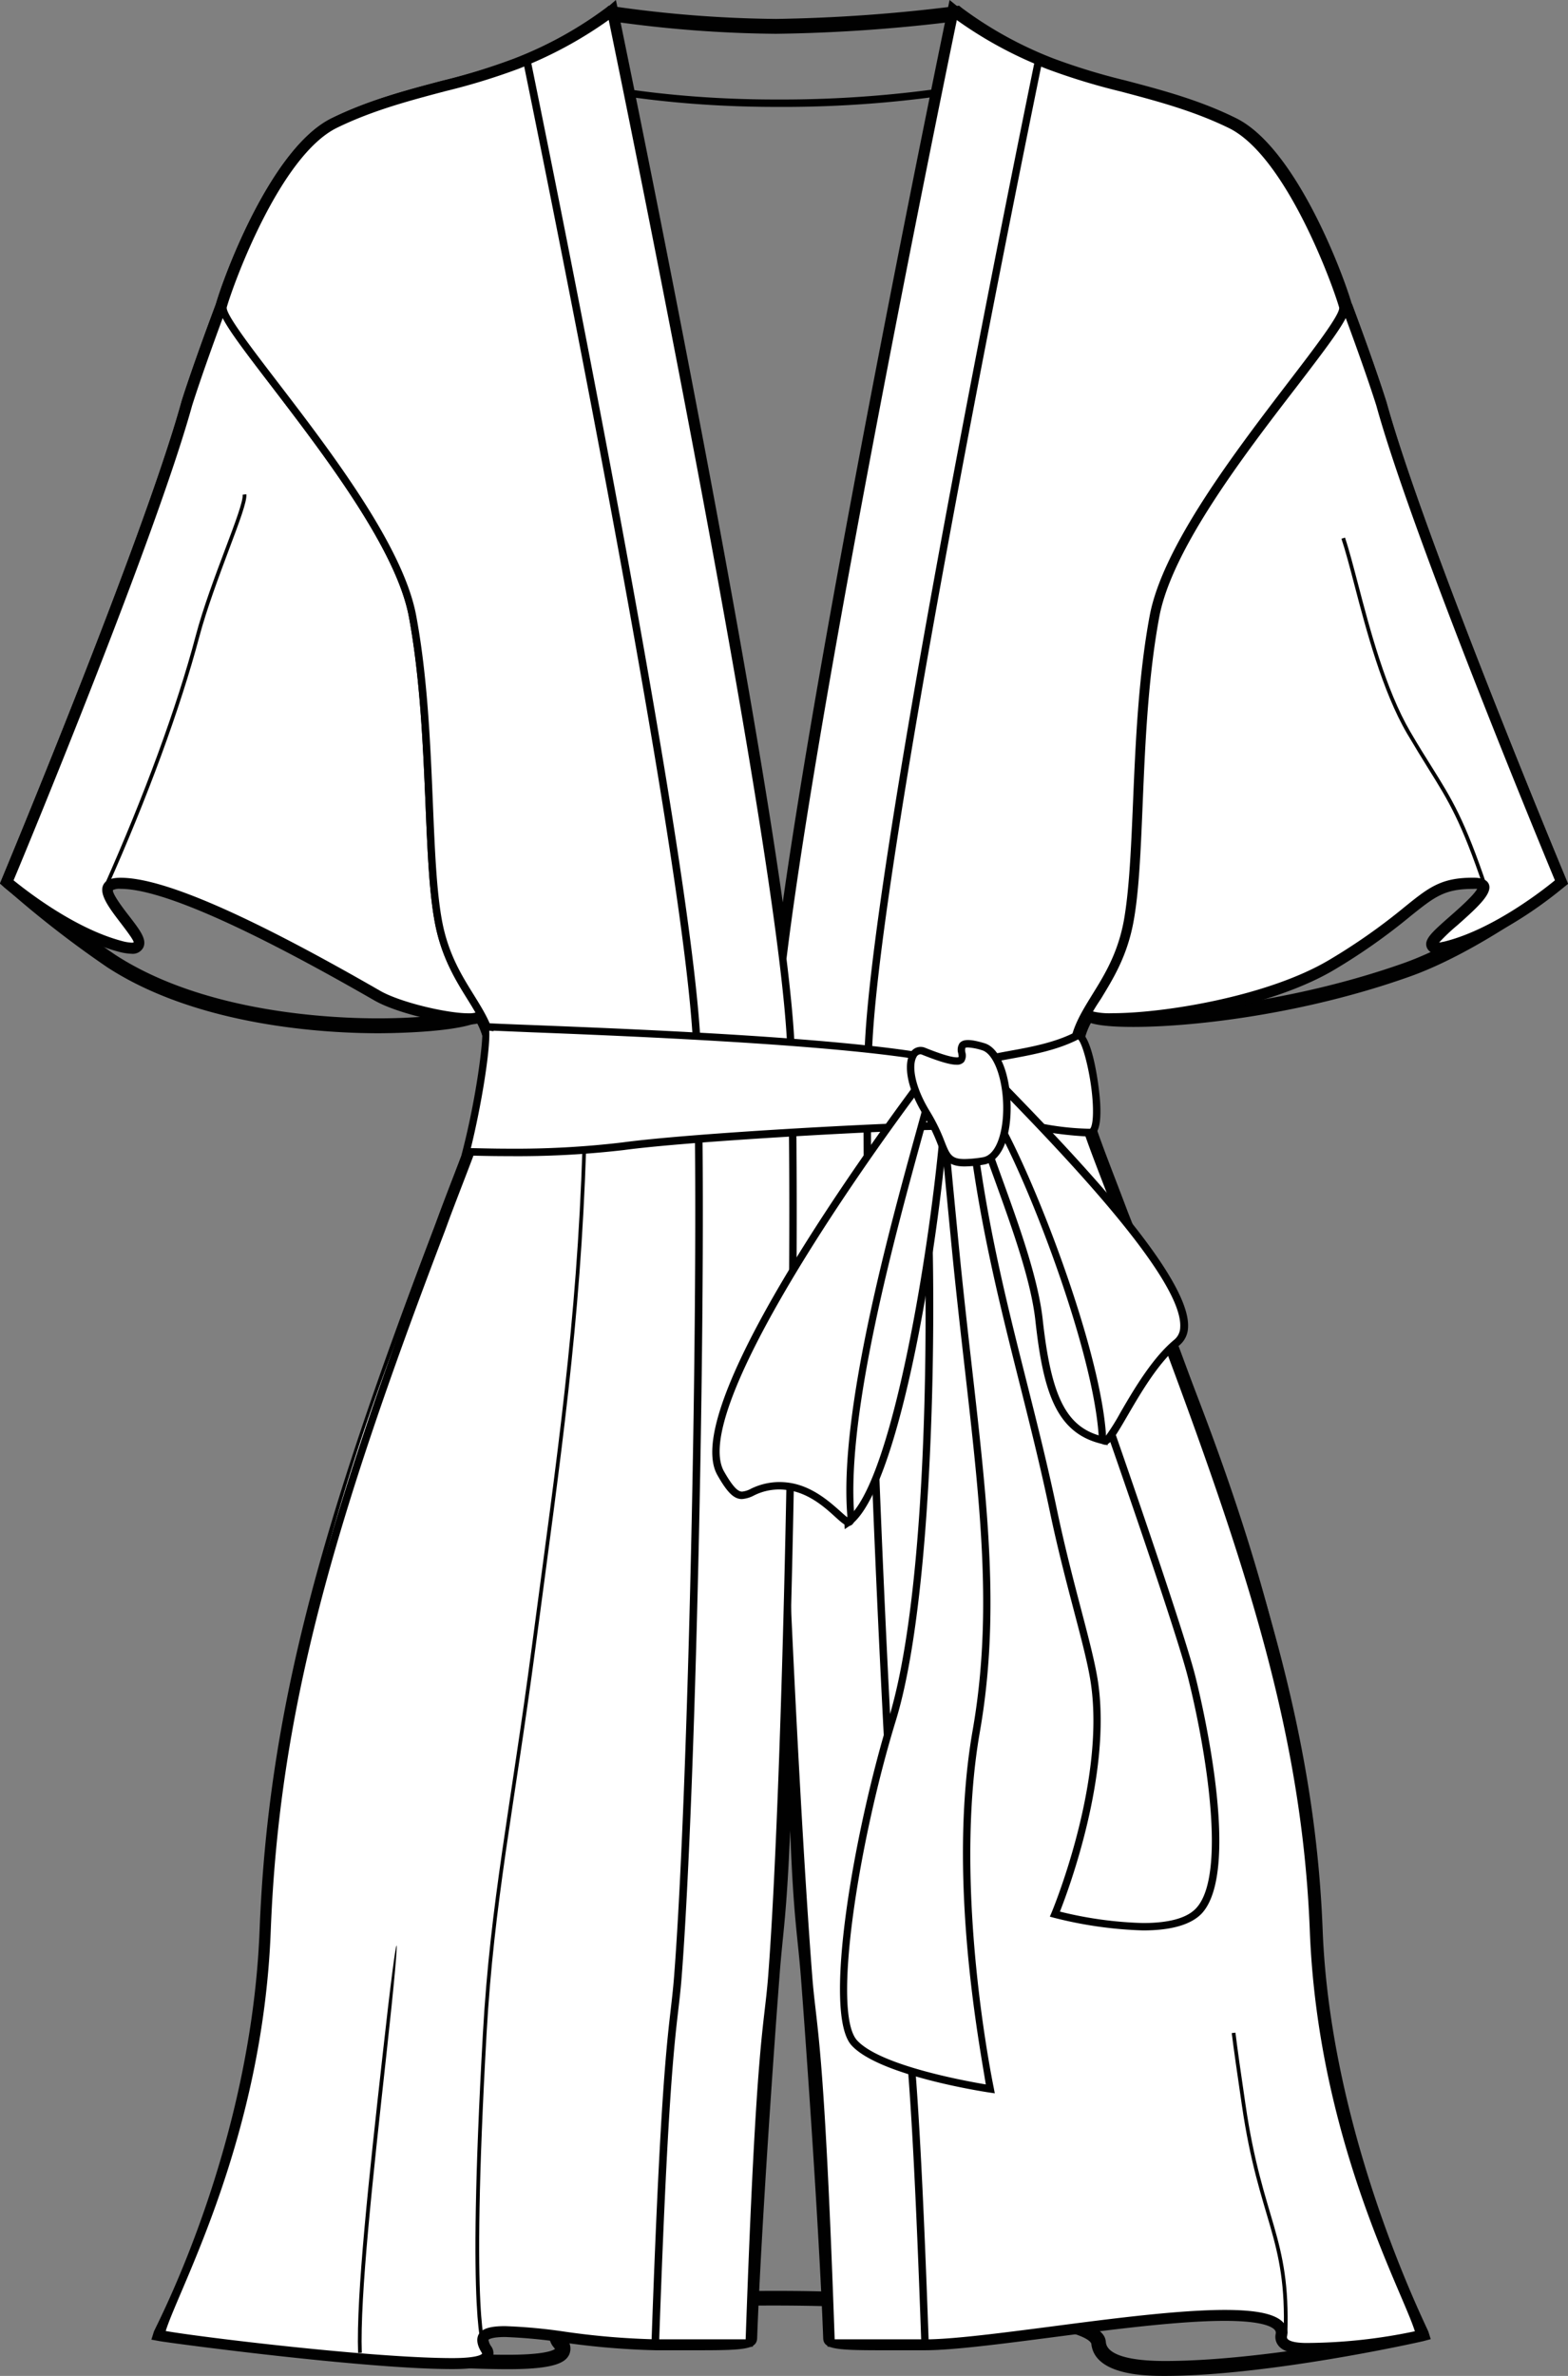 <?xml version="1.0" encoding="UTF-8"?> <svg xmlns="http://www.w3.org/2000/svg" viewBox="0 0 292.42 442.94"><rect x="0" y="0" width="292.42" height="442.94" fill="#808080" stroke="none"/> <defs> <style>.cls-1{fill:#010101;}.cls-2{fill:#fff;}</style> </defs> <title>Asset 4</title> <g id="Layer_2" data-name="Layer 2"> <g id="Layer_1-2" data-name="Layer 1"> <path class="cls-1" d="M217.25,442.94h0c-3.24,0-13.11,0-13.73-6-1.14-3.21-27.81-7.12-59.23-7.12-25.1,0-37.84,2.67-39,5.16,0,.1-.16.33.3.93a2.79,2.79,0,0,1,.55,3.08c-.69,1.4-2.54,2.7-11.38,2.7-21.47,0-64.08-5.19-64.57-5.27l-1.56-.26.46-1.51c.24-.77,18.23-36.12,19.72-74.82,1.61-41.61,11.6-76.72,32.43-131.68l.8-2.14c.91-2.41,1.75-4.6,2.52-6.61,3.81-9.9,5.91-15.35,6-22.4a13.46,13.46,0,0,0-1.58-6.37c-4.82,2-17.82,2-18.46,2-9.5,0-33.45-1.2-50.5-12.29a192.54,192.54,0,0,1-19.25-15L0,164.7l.38-.91c.26-.63,26.38-63.3,33.41-88.7,0-.1,1.94-6.3,6.48-18.42C41.9,51,50.73,27.4,61.93,22c6.83-3.33,13.81-5.17,20.56-6.95A116,116,0,0,0,95.9,10.91a72,72,0,0,0,17.16-9.47l.48-.39.61.1a225,225,0,0,0,30.59,2.38,301.8,301.8,0,0,0,33.52-2.39l.6-.08.46.38a72,72,0,0,0,17.16,9.47A116,116,0,0,0,209.89,15c6.75,1.78,13.73,3.62,20.57,7,11.23,5.47,20.08,29.19,21.67,34.77,4.51,12,6.43,18.27,6.45,18.33C263,91.12,274.81,121.4,283.91,144c4.63,11.51,8.06,19.72,8.09,19.8l.41,1-.84.65c-.62.48-15.48,12-28.91,16.7-19.4,6.86-39.77,9.3-51.32,9.3-4.35,0-6.65-.33-7.91-.72a13.48,13.48,0,0,0-1.57,6.34c.11,7.05,2.21,12.5,6,22.4.77,2,1.61,4.2,2.52,6.61l1,2.54c20.9,55,33.7,90,35.29,131.28,1.49,38.46,19.48,74,19.72,74.82l.43,1.37-1.39.37C264,436.81,236.26,442.94,217.25,442.94Zm-73-15.85A348,348,0,0,1,185,429.4c20.76,2.62,21.1,5.89,21.24,7.29.24,2.24,4.14,3.47,11,3.47h0c16.49,0,39.47-4.34,46.06-6-3.2-10.63-18-38.2-19.43-74.14-1.58-41-14.32-75.69-35.11-130.41l-1-2.54c-.91-2.41-1.75-4.59-2.52-6.59-3.92-10.2-6.08-15.81-6.2-23.35a17.62,17.62,0,0,1,2.71-9.23l2.41,1.37A1,1,0,0,0,204,188c.4.24,2.44.7,7.36.7,11.33,0,31.33-2.4,50.4-9.14,11.24-4,23.95-13.15,27.29-15.65-1-2.52-4-9.62-7.7-18.84-9.12-22.65-20.94-53-25.41-69.19,0,0-1.91-6.17-6.42-18.24-1.3-4.54-9.89-28.1-20.26-33.15-6.59-3.21-13.43-5-20.05-6.76a118.09,118.09,0,0,1-13.74-4.2A76.09,76.09,0,0,1,178.05,4,300.28,300.28,0,0,1,144.74,6.3,227,227,0,0,1,114.32,4a76.3,76.3,0,0,1-17.39,9.51,117.91,117.91,0,0,1-13.73,4.2c-6.62,1.75-13.47,3.55-20.06,6.76-10.25,5-18.75,28-20.17,32.87v.06l-.53,6.55-.92-2.64C38,70.91,36.47,75.81,36.45,75.86,29.85,99.7,6.59,156.05,3.32,163.94A183.55,183.55,0,0,0,21.49,178c16.43,10.69,39.73,11.85,49,11.85,10.13,0,16.91-1.25,17.86-1.95a1.06,1.06,0,0,0-.17,1.3l2.41-1.37h0a17.52,17.52,0,0,1,2.71,9.22c-.11,7.54-2.28,13.15-6.2,23.35-.77,2-1.61,4.18-2.51,6.59l-.81,2.14C63.05,283.85,53.12,318.67,51.52,360c-1.39,36-16.05,62.94-19.38,74,8.46,1.37,43.49,5,62.56,5,6.71,0,8.4-.78,8.8-1.08l-.15-.22a3.49,3.49,0,0,1-.61-3.85C105.44,428.25,126.82,427.09,144.28,427.09Z"></path> <path class="cls-1" d="M144.6,19.93c-22.42,0-40.48-3.69-49.14-6.86l-1.67-.61,1.64-.68a97.9,97.9,0,0,0,18-9.83l.23-.17.29.05A225.51,225.51,0,0,0,144.6,4.22a302.69,302.69,0,0,0,33.61-2.39l.3,0,.24.19a72.81,72.81,0,0,0,17.33,9.57l1.76.67,2.09.76-2.15.56A213.25,213.25,0,0,1,144.6,19.93Zm-47-7.58c9.09,3,26.12,6.2,47,6.2a214.19,214.19,0,0,0,50.72-5.81,74.44,74.44,0,0,1-17.21-9.5A300.56,300.56,0,0,1,144.6,5.61,225.19,225.19,0,0,1,114,3.24,99.89,99.89,0,0,1,97.62,12.35Z"></path> <path class="cls-2" d="M270,176.08c10.39-2.78,20.79-11.76,20.79-11.76s-26.33-63.08-33.47-88.86c0,0-1.87-6.1-6.46-18.36.06.23-.12.38-.49.47a1,1,0,0,0,0-.47c-1.12-4-9.78-28.47-20.94-33.91-11.57-5.63-23.94-7-33.89-11A72.59,72.59,0,0,1,178,2.51s-25.35,121.84-32,176.21C139.32,124.35,114,2.51,114,2.51a72.59,72.59,0,0,1-17.52,9.68c-10,4-22.31,5.37-33.88,11-11.16,5.44-19.83,30-21,33.91a1.2,1.2,0,0,0,0,.19.31.31,0,0,1,0-.19C37,69.36,35.16,75.46,35.16,75.46,28,101.24,1.69,164.32,1.69,164.32s10.4,9,20.79,11.76-9.7-11.72,0-11.75,30.68,11,48.07,21c5.38,3.09,20.34,5.85,18.86,3.23a16,16,0,0,1,2.53,8.51c-.14,8.77-3.23,15.12-8.63,29.48s-31,68.1-33.51,133.39C48.2,401.17,30,435.1,30,435.1s64.74,10.11,60.39,3.1c-4.85-7.81,15.61-1.39,31.81-1.39,9.48,0,17.51.27,17.55-.88.72-19.37,3.39-57.35,4.17-67.38,1.16-14.95,1-19.88,2-52.48,1,32.6,3.64,37.53,4.81,52.48.78,10,3.45,48,4.17,67.38,0,1.15,8.07.88,17.54.88,16.2,0,68.62-11.34,66.82-1.39-1.1,6.06,25.39-.32,25.39-.32s-18.19-33.93-19.78-75.17c-2.53-65.29-30.89-119-36.29-133.39s-8.49-20.71-8.62-29.48c-.06-3.73,1.35-6.59,3.16-9.6a1.64,1.64,0,0,1-.14,1.09c-1.5,2.63,29.35.49,45.22-9,17.21-10.3,16.75-15.25,26.46-15.22S259.57,178.85,270,176.08Z"></path> <path class="cls-1" d="M84.37,441.67c-16.41,0-52.82-4.88-54.6-5.21l-1.54-.28.47-1.5c.23-.75,18.14-34.22,19.71-74.81C50,318.7,60,283.79,81,228.77l1-2.72c.9-2.41,1.74-4.6,2.52-6.61,3.81-9.9,5.91-15.35,6-22.4a13.25,13.25,0,0,0-1.5-6.21,7.52,7.52,0,0,1-1.7.15c-4.29,0-13.38-2.1-17.49-4.46-24-13.81-39.91-20.81-47.34-20.81a2.76,2.76,0,0,0-1.43.23c-.12.74,2,3.53,3.05,4.87,2,2.61,3.34,4.34,2.6,5.86a2.21,2.21,0,0,1-2.19,1.14,10.15,10.15,0,0,1-2.43-.39c-10.58-2.83-20.9-11.67-21.33-12L0,164.71l.38-.92c.27-.63,26.38-63.3,33.42-88.7,0-.1,1.94-6.3,6.47-18.42C41.93,51,50.76,27.4,62,22c6.83-3.33,13.81-5.17,20.56-6.95a116.2,116.2,0,0,0,13.42-4.09,72,72,0,0,0,17.15-9.47L114.86,0l.47,2.23c.23,1.15,22.51,108.41,30.65,166,8.14-57.55,30.41-164.81,30.65-166L177.09,0l1.77,1.44A72,72,0,0,0,196,10.91,116,116,0,0,0,209.43,15c6.75,1.78,13.73,3.62,20.56,7,11.24,5.47,20.09,29.19,21.68,34.77v0l.45-.15c4.55,12.16,6.46,18.38,6.48,18.44,7.05,25.44,33.16,88.11,33.43,88.74l.38.92-.76.66c-.43.38-10.75,9.22-21.33,12a9.5,9.5,0,0,1-2.32.39h0a1.85,1.85,0,0,1-1.91-1.13c-.57-1.5.94-2.83,4.25-5.75,1.62-1.42,4.48-3.94,5.14-5.17a4.78,4.78,0,0,0-.78,0c-5.32,0-7.14,1.47-11.56,5a112.15,112.15,0,0,1-14.18,10c-11.67,7-31.63,10.24-41.45,10.24a14.42,14.42,0,0,1-4.46-.46A13.46,13.46,0,0,0,201.4,197c.11,7.05,2.21,12.5,6,22.4.77,2,1.61,4.2,2.52,6.61l1,2.72c20.94,55,33.75,89.93,35.34,131.1,1.57,40.59,19.48,74.06,19.72,74.81l.43,1.36-1.37.39c-.75.21-12.83,2.45-21.45,2.45-2.65,0-4.28-.48-5.13-1.49a2.62,2.62,0,0,1-.56-2.22.82.82,0,0,0-.16-.75c-.53-.64-2.46-1.7-9.38-1.7-8.53,0-21.12,1.63-32.22,3.08-9.49,1.23-18.45,2.4-23.69,2.4h-8.4c-8.35,0-10.45-.26-10.53-2.23-.78-21.09-3.39-57.38-4.16-67.34-.65-8.27-1.36-10.63-2-27.33-.69,16.7-1.4,19.06-2,27.33-.78,10-3.38,46.25-4.16,67.33-.08,2-2.19,2.24-10.53,2.24h-8.41a145.27,145.27,0,0,1-17.38-1.47,96.12,96.12,0,0,0-10.67-1c-2.63,0-3.09.49-3.11.51h0a2.73,2.73,0,0,0,.52,1.25,2.19,2.19,0,0,1,.14,2.32C91,441.13,88.85,441.67,84.37,441.67ZM31.81,434c7.86,1.4,38.15,4.89,52.56,4.89a17.53,17.53,0,0,0,4.61-.4,3.65,3.65,0,0,1-.34-3.63c1-1.71,3.45-1.93,5.53-1.93a98.07,98.07,0,0,1,11,1,140.85,140.85,0,0,0,17,1.45h8.41a67.46,67.46,0,0,0,7.78-.3c.82-21.93,3.38-56.83,4.15-66.71,1.09-14,1-18,2-52.41h2.77c1,34.44,3.72,38.41,4.81,52.41.77,9.89,3.33,44.78,4.14,66.71a67.63,67.63,0,0,0,7.79.3h8.4c5.06,0,13.94-1.16,23.34-2.38C207,431.6,219.7,430,228.41,430c6.31,0,10,.85,11.5,2.69a3.58,3.58,0,0,1,.77,3s.63.44,3,.44c6.9,0,15-.77,19.32-2C259.75,423.7,245,397.88,243.54,360c-1.58-40.87-14.33-75.49-35.16-130.22l-1-2.73c-.9-2.41-1.74-4.59-2.51-6.6-3.92-10.19-6.09-15.8-6.2-23.34-.06-4.28,1.63-7.46,3.37-10.34l2-3.27.59,3.77a3.46,3.46,0,0,1,0,.78,18.31,18.31,0,0,0,2.93.17c9.51,0,28.81-3.13,40-9.85a110.12,110.12,0,0,0,13.86-9.76c4.52-3.65,7-5.65,13.21-5.65.82,0,3,0,3.63,1.69.82,2.16-1.77,4.59-6.06,8.38-.52.45-1.1,1-1.64,1.46,8.07-2.45,16.07-8.57,18.53-10.56-3.32-8-26.53-64.24-33.13-88.08,0,0-1.75-5.67-5.87-16.76l-1.47.37.36-2.08c-1.37-4.7-9.9-27.91-20.19-32.92-6.59-3.21-13.43-5-20.06-6.76A117.91,117.91,0,0,1,195,13.48,79.38,79.38,0,0,1,178.9,4.92c-3.4,16.5-25.46,124.22-31.55,174L146,190.13l-1.38-11.24c-6.09-49.75-28.14-157.47-31.55-174A79.51,79.51,0,0,1,97,13.48a118.68,118.68,0,0,1-13.74,4.2c-6.62,1.75-13.47,3.55-20.06,6.76-10.24,5-18.75,28-20.17,32.87v.06l-.52,9.41-1.17-4.85C38,71.13,36.5,75.81,36.49,75.86c-6.59,23.81-29.8,80-33.12,88.05,2.55,2.06,11.09,8.59,19.47,10.83l.9.21c-.48-.74-1.23-1.72-1.79-2.45-2.25-2.92-4.36-5.68-3.31-7.83.84-1.72,3.1-1.72,3.84-1.73,8.07,0,24,6.93,48.76,21.17,3.67,2.12,12.19,4.1,16.11,4.1a3.5,3.5,0,0,0,1.21-.12.92.92,0,0,0-.35,1.14l2.41-1.36a17.55,17.55,0,0,1,2.7,9.22c-.11,7.54-2.27,13.15-6.2,23.35-.77,2-1.61,4.18-2.51,6.59l-1,2.73C62.74,284.49,52.76,319.11,51.18,360,49.72,397.72,35.14,423.15,31.81,434ZM250,56.23a1.09,1.09,0,0,0-.5,1.25l.75-.25Z"></path> <path class="cls-2" d="M22.48,164.33c9.7,0,30.68,11,48.07,21,5.38,3.09,20.36,5.86,18.86,3.23-2.49-4.39-6.15-8.84-7.63-16.64-2.37-12.49-1-36.73-4.85-57S40.5,61.05,41.62,57.1C37,69.36,35.16,75.46,35.16,75.46,28,101.24,1.69,164.32,1.69,164.32s10.4,9,20.79,11.76S12.78,164.36,22.48,164.33Z"></path> <path class="cls-1" d="M87.35,190.29c-4.2,0-13.12-2.06-17.14-4.37-24.44-14.06-40-20.9-47.69-20.9-1.12,0-1.84.21-2,.57-.49,1,1.66,3.79,3.09,5.64,2,2.56,3,4.06,2.52,5.13a1.58,1.58,0,0,1-1.57.76h0a9.23,9.23,0,0,1-2.25-.37C11.87,174,1.67,165.22,1.24,164.85l-.38-.33.19-.46c.27-.64,26.4-63.34,33.44-88.79,0-.08,1.94-6.27,6.48-18.41l1.32.43C42,58.51,47,65,51.73,71.18c9.91,12.93,23.47,30.64,25.88,43.56,2.13,11.38,2.66,24,3.12,35.05.37,8.86.69,16.52,1.73,22,1.15,6.06,3.66,10.08,5.87,13.64.59,1,1.16,1.87,1.68,2.79a1.19,1.19,0,0,1,0,1.23C89.72,190,88.88,190.29,87.35,190.29ZM22.48,163.64c7.94,0,23.77,6.89,48.42,21.08,3.75,2.15,12.45,4.19,16.45,4.19a4.38,4.38,0,0,0,1.38-.15c-.5-.88-1-1.73-1.58-2.61-2.27-3.66-4.85-7.8-6.05-14.11-1.06-5.57-1.38-13.28-1.75-22.2-.47-11-1-23.56-3.1-34.85C73.9,102.4,60.45,84.84,50.63,72c-4.88-6.37-7.87-10.32-9.09-12.72-4,10.8-5.7,16.3-5.72,16.36C29.09,100,5,158.27,2.53,164.12c2,1.61,11.11,8.88,20.13,11.29a8.48,8.48,0,0,0,1.89.33h0a.77.77,0,0,0,.38-.06c0-.43-1.46-2.34-2.43-3.61-2-2.62-4.1-5.33-3.24-7.09C19.7,164.08,20.75,163.64,22.48,163.64Z"></path> <path class="cls-2" d="M114,2.51a72.59,72.59,0,0,1-17.52,9.68c-10,4-22.31,5.37-33.88,11-11.16,5.44-19.83,30-21,33.91s31.52,37.44,35.31,57.76,2.48,44.56,4.85,57.05,10.29,16.39,10.16,25.15-3.23,15.12-8.63,29.48-31,68.1-33.51,133.39C48.2,401.17,30,435.1,30,435.1s64.74,10.11,60.39,3.1c-4.85-7.81,15.61-1.39,31.81-1.39,9.48,0,17.51.27,17.55-.88.72-19.37,3.39-57.35,4.17-67.38,2.81-36.1,4.83-134.38,3.59-172.55S114,2.51,114,2.51Z"></path> <path class="cls-1" d="M84.37,441c-16.34,0-54-5.12-54.48-5.2l-.77-.14.24-.75c.23-.76,18.17-34.31,19.75-75C50.69,318.8,60.72,284,81.63,229l1-2.72c.91-2.42,1.75-4.6,2.53-6.61,3.83-10,6-15.46,6-22.64.07-4.21-1.86-7.31-4.09-10.9S82.3,178.35,81.1,172c-1.06-5.57-1.38-13.28-1.75-22.2-.47-11-1-23.56-3.1-34.85C73.9,102.4,60.45,84.84,50.63,72,43.56,62.79,40.46,58.64,41,56.91c1.57-5.52,10.31-29,21.31-34.34C69,19.28,76,17.44,82.7,15.67a118.8,118.8,0,0,0,13.5-4.12A73.08,73.08,0,0,0,113.53,2l.89-.72.23,1.11C115,3.93,147,158.18,148.22,196c1.23,38-.82,137.07-3.59,172.62-.78,10-3.39,46.27-4.17,67.36-.05,1.28-1.88,1.57-9.83,1.57H126.8l-4.58,0A144,144,0,0,1,104.93,436a97.21,97.21,0,0,0-10.76-1c-2.81,0-3.53.54-3.71.86s0,1.06.54,1.95a1.54,1.54,0,0,1,.12,1.62C90.7,440.21,89.57,441,84.37,441Zm-53.46-6.43c5.9,1.07,38.44,5.05,53.46,5.05,5.13,0,5.53-.81,5.54-.83h0a.51.51,0,0,0-.09-.21c-.87-1.39-1-2.49-.57-3.35.6-1.09,2.12-1.57,4.92-1.57a98.63,98.63,0,0,1,10.93,1,140.15,140.15,0,0,0,17.12,1.46h4.59l3.82,0c2.06,0,7.38,0,8.46-.46.79-21.36,3.38-57.25,4.16-67.2C146,333,148.07,233.94,146.84,196c-1.17-36-30.45-178.38-33.32-192.28a77.71,77.71,0,0,1-16.81,9.1A119.43,119.43,0,0,1,83.05,17c-6.65,1.76-13.53,3.57-20.18,6.81-10.6,5.16-19.31,29-20.58,33.47C42,58.51,47,65,51.73,71.18c9.91,12.93,23.47,30.64,25.88,43.56,2.13,11.38,2.66,24,3.12,35.05.37,8.86.69,16.52,1.73,22,1.15,6.06,3.66,10.08,5.87,13.64,2.34,3.77,4.37,7,4.3,11.65-.11,7.42-2.26,13-6.15,23.12-.77,2-1.61,4.19-2.52,6.59l-1,2.73C62.07,284.31,52.07,319,50.49,360,49,398.62,33.38,426.56,30.91,434.55Z"></path> <path class="cls-2" d="M274.72,164.32c-9.71,0-9.25,4.92-26.46,15.22-15.87,9.5-46.72,11.64-45.22,9,2.49-4.39,6.15-8.84,7.63-16.64,2.37-12.49,1.05-36.73,4.85-57S252,61.05,250.83,57.1c4.59,12.26,6.46,18.36,6.46,18.36,7.14,25.78,33.47,88.86,33.47,88.86s-10.4,9-20.79,11.76S284.42,164.35,274.72,164.32Z"></path> <path class="cls-1" d="M207.52,190.28c-4.48,0-4.89-.72-5.09-1.06a1,1,0,0,1,0-1c.52-.92,1.09-1.84,1.68-2.79,2.21-3.56,4.72-7.58,5.87-13.64,1-5.47,1.36-13.13,1.73-22,.46-11.09,1-23.67,3.12-35,2.41-12.92,16-30.63,25.88-43.56,4.77-6.23,9.7-12.67,9.44-13.89l1.32-.43C256,69,257.93,75.19,258,75.25c7.05,25.47,33.18,88.17,33.45,88.81l.19.46-.38.33c-.43.37-10.63,9.12-21.06,11.9-2.55.68-3.22.19-3.41-.31-.38-1,.9-2.19,4.07-5,1.9-1.68,5.85-5.16,5.5-6.09,0-.09-.39-.34-1.6-.35-5.56,0-7.58,1.63-12,5.19a112.25,112.25,0,0,1-14.11,9.94C237.06,187.06,217.26,190.28,207.52,190.28Zm-3.69-1.71a13.38,13.38,0,0,0,3.69.32c9.59,0,29-3.16,40.38-9.94a111.48,111.48,0,0,0,14-9.82c4.53-3.66,6.81-5.5,12.77-5.5.7,0,2.52,0,3,1.24.64,1.7-1.92,4.12-5.88,7.62a36,36,0,0,0-3.41,3.23,13.22,13.22,0,0,0,1.47-.31c9-2.41,18.17-9.68,20.13-11.29-2.43-5.85-26.56-64.12-33.3-88.48,0,0-1.71-5.54-5.71-16.34-1.23,2.4-4.21,6.35-9.09,12.72C232,84.84,218.55,102.4,216.2,115c-2.11,11.29-2.64,23.81-3.1,34.85-.37,8.92-.69,16.63-1.75,22.2-1.2,6.31-3.78,10.45-6,14.11C204.79,187,204.29,187.77,203.83,188.57Z"></path> <path class="cls-2" d="M178,2.51a72.59,72.59,0,0,0,17.52,9.68c9.95,4,22.32,5.37,33.89,11,11.16,5.44,19.82,30,20.94,33.91S218.82,94.54,215,114.86s-2.48,44.56-4.85,57.05S199.88,188.3,200,197.06s3.22,15.12,8.62,29.48,33.76,68.1,36.29,133.39c1.59,41.24,19.78,75.17,19.78,75.17s-26.49,6.38-25.39.32c1.8-9.95-50.62,1.39-66.82,1.39-9.47,0-17.5.27-17.54-.88-.72-19.37-3.39-57.35-4.17-67.38-2.81-36.1-7.6-134.38-6.36-172.55S178,2.51,178,2.51Z"></path> <path class="cls-1" d="M243.64,438.18c-2.43,0-3.89-.39-4.6-1.24a1.94,1.94,0,0,1-.41-1.64,1.49,1.49,0,0,0-.31-1.32c-.75-.89-3.07-2-9.91-2-8.58,0-21.18,1.63-32.3,3.08-9.47,1.23-18.41,2.39-23.61,2.39l-4.58,0H164.1c-7.95,0-9.79-.29-9.84-1.57-.78-21.09-3.39-57.4-4.16-67.36-2.77-35.55-7.6-134.67-6.37-172.62C145,158.18,177,3.93,177.31,2.37l.23-1.11.88.72a73.29,73.29,0,0,0,17.34,9.57,118.62,118.62,0,0,0,13.49,4.12c6.72,1.77,13.67,3.61,20.44,6.9,11,5.36,19.74,28.82,21.31,34.34.49,1.73-2.61,5.88-9.68,15.11-9.82,12.82-23.27,30.38-25.62,43-2.11,11.29-2.63,23.81-3.09,34.85-.38,8.92-.7,16.63-1.76,22.2-1.2,6.31-3.77,10.45-6,14.11s-4.15,6.69-4.09,10.9c.11,7.18,2.22,12.67,6.06,22.64.77,2,1.61,4.19,2.52,6.61l1,2.72c23.57,53.66,33.71,89.78,35.3,130.88,1.57,40.68,19.51,74.23,19.75,75l.21.68-.68.19A130.21,130.21,0,0,1,243.64,438.18Zm-15.23-7.54c6.09,0,9.58.78,11,2.45a2.86,2.86,0,0,1,.62,2.45.58.58,0,0,0,.1.52c.19.22.91.74,3.54.74a99.35,99.35,0,0,0,20.19-2.18c-2.37-7.67-18.09-35.89-19.59-74.66-1.59-41-14.35-75.65-35.21-130.45l-1-2.73c-.9-2.4-1.74-4.59-2.51-6.59-3.9-10.12-6-15.7-6.16-23.12-.07-4.62,2-7.88,4.31-11.65,2.21-3.56,4.71-7.58,5.86-13.64,1-5.47,1.36-13.13,1.73-22,.47-11.09,1-23.67,3.12-35,2.41-12.92,16-30.63,25.88-43.56,4.77-6.23,9.71-12.67,9.45-13.89-1.28-4.48-10-28.31-20.59-33.47-6.65-3.24-13.53-5.05-20.18-6.81a120.05,120.05,0,0,1-13.66-4.17,77.28,77.28,0,0,1-16.8-9.1C175.56,17.64,146.29,160,145.12,196c-1.23,37.92,3.59,137,6.36,172.47.77,9.95,3.37,45.84,4.16,67.2,1.08.46,6.4.46,8.46.46l3.82,0h4.58c5.11,0,14-1.16,23.43-2.38C207.09,432.29,219.74,430.64,228.41,430.64Z"></path> <path class="cls-2" d="M168.3,368.55c.88,11.33,2.46,18.34,4.2,68.26H155c-1.74-49.92-3.32-56.93-4.2-68.26-2.81-36.1-7.6-134.38-6.36-172.55S178,2.51,178,2.51a71.16,71.16,0,0,0,15.68,8.92C186.8,45,163,163.34,161.94,196,160.7,234.17,165.49,332.45,168.3,368.55Z"></path> <path class="cls-1" d="M173.22,437.5H154.33l0-.66c-2-57.29-3.42-58.17-4.2-68.24-2.77-35.55-7.6-134.67-6.37-172.62C145,158.18,177,3.93,177.31,2.37l.23-1.11.88.72a71.55,71.55,0,0,0,15.51,8.81l.52.22-.11.56c-7.18,35.07-30.66,152-31.71,184.45-1.23,37.92,3.59,137,6.36,172.47.78,10.09,2.2,11,4.21,68.3Zm-17.56-1.38h16.13c-2-56.85-3.4-57.49-4.18-67.52-2.77-35.55-7.6-134.67-6.37-172.62,1.06-32.39,24.32-148.38,31.63-184.14a75.71,75.71,0,0,1-14.43-8.1C175.57,17.62,146.29,160,145.12,196c-1.23,37.92,3.59,137,6.36,172.47C152.26,378.54,153.67,379.22,155.66,436.12Z"></path> <path class="cls-2" d="M175.6,204.89c4,46.37,12.48,83.62,6.48,117.86-5.25,30,2.6,66.69,2.6,66.69s-20.24-3-25.35-8.58.29-38.21,7.08-60.3c9.63-31.36,7.17-111,4.84-114.72S175.6,204.89,175.6,204.89Z"></path> <path class="cls-1" d="M185.52,390.26l-.94-.14c-.84-.12-20.55-3.11-25.76-8.79-5.53-6,.52-40.12,6.93-61,9.54-31.06,7-110.63,4.91-114.15-.38-.62-.85-1.53-.43-2.28a1.62,1.62,0,0,1,1.56-.72,14.16,14.16,0,0,1,4.08,1.05l.38.16,0,.42c.75,8.78,1.63,17.89,2.49,26.7,3.67,38,8.86,63.49,4,91.34-5.17,29.5,2.52,66,2.6,66.46Zm-14.1-185.63a6.35,6.35,0,0,0,.42.84c2.83,4.54,4.43,85.33-4.77,115.29-6.87,22.38-12,54.41-7.23,59.63,4.27,4.66,20,7.54,24,8.21-1.06-6.89-7.26-38.56-2.45-66,4.84-27.66-.33-53-4-91-.84-8.68-1.71-17.64-2.45-26.29a11.28,11.28,0,0,0-3.16-.79A1.46,1.46,0,0,0,171.42,204.63Z"></path> <path class="cls-2" d="M200.87,193.1c-7.59,4-18.72,3.44-19.3,6.11s-.4,9.87,4.62,10.09,14.2,2.11,17.15,1.85S203.09,191.94,200.87,193.1Z"></path> <path class="cls-1" d="M202.71,211.87a70,70,0,0,1-8-.89c-3.08-.44-6.26-.89-8.55-1a4.81,4.81,0,0,1-3.77-2c-2-2.53-2-6.85-1.5-9,.39-1.79,3.23-2.3,7.53-3.09,3.75-.68,8.41-1.53,12.13-3.49a1.08,1.08,0,0,1,.52-.13c2.65,0,4,10.78,4.12,13.68.17,3.84-.4,5.68-1.79,5.8C203.2,211.86,203,211.87,202.71,211.87Zm-1.65-18.09c-3.88,2-8.6,2.87-12.39,3.57-2.92.53-6.23,1.13-6.42,2-.43,2-.33,5.81,1.23,7.84a3.49,3.49,0,0,0,2.74,1.4c2.36.1,5.57.57,8.69,1a51.27,51.27,0,0,0,8.37.85h0s.51-.33.55-2.9C203.92,202.25,202.09,194.7,201.06,193.78Z"></path> <path class="cls-2" d="M180.9,207.67c4.85,44.28,20.59,87.25,23.24,106.3s-7.41,42.89-7.41,42.89,21,5.67,26.87-.64,2.22-29.41-1.37-43.63-33.81-99.73-36.17-102.73S180.9,207.67,180.9,207.67Z"></path> <path class="cls-1" d="M213.16,359.89h0a75.67,75.67,0,0,1-16.6-2.36l-.77-.21.31-.73c.1-.24,10-23.88,7.37-42.52-.94-6.75-4.69-18-7.69-32.31-5.24-25-12.42-45.43-15.56-74l-.06-.57.56-.17a4.5,4.5,0,0,1,1.08-.12,6.07,6.07,0,0,1,4.81,2.56c2.58,3.27,32.91,89.51,36.3,103,.93,3.66,8.81,36.05,1.21,44.27C222.13,358.81,218.45,359.89,213.16,359.89Zm-15.49-3.51a71.74,71.74,0,0,0,15.48,2.13h0c4.89,0,8.23-.93,9.93-2.77,5.78-6.23,1.75-29.95-1.53-43-3.51-13.92-33.75-99.39-36.05-102.47a4.65,4.65,0,0,0-3.84-2c3.16,28.38,10.26,48.41,15.46,73.21,3,14.3,6.75,25.6,7.7,32.4C207.21,331,199.33,352.17,197.67,356.38Z"></path> <path class="cls-2" d="M158.16,283.78c11.32-8,20-78.89,18.08-85.38-1.52-5.06-15,40.5-17,52.48S158.16,283.78,158.16,283.78Z"></path> <path class="cls-1" d="M157.53,285.08l-.06-1.27c0-.21-.9-21.12,1.07-33,1.23-7.45,13.59-53.45,17.37-53.45a1.05,1.05,0,0,1,1,.88c1.85,6.19-6.66,77.84-18.35,86.15Zm18.16-86c-3.2,4.65-13.9,40.46-15.79,51.89-1.64,9.95-1.26,26.32-1.1,31.28C169,271.25,176.91,207.44,175.69,199.11Z"></path> <path class="cls-2" d="M126.43,368.55c-.89,11.33-2.46,18.34-4.21,68.26h17.51c1.75-49.92,3.32-56.93,4.21-68.26,2.81-36.1,4.83-134.38,3.59-172.55S114,2.51,114,2.51A70.91,70.91,0,0,1,98.3,11.43C105.15,45,129,163.34,130,196,131.26,234.17,129.24,332.45,126.43,368.55Z"></path> <path class="cls-1" d="M140.4,437.5H121.5l0-.71c2-57.3,3.42-58.21,4.21-68.3,2.77-35.52,4.82-134.55,3.59-172.47-1.06-32.45-24.54-149.38-31.71-184.45L97.5,11l.52-.22A70.92,70.92,0,0,0,113.53,2l.89-.72.23,1.11C115,3.93,147,158.18,148.22,196c1.23,38-.82,137.07-3.59,172.62-.79,10.07-2.2,10.95-4.21,68.24Zm-17.46-1.38h16.12c2-56.9,3.4-57.58,4.19-67.63C146,333,148.07,233.94,146.84,196c-1.17-36-30.45-178.4-33.32-192.28a76.41,76.41,0,0,1-14.43,8.1C106.4,47.6,129.66,163.59,130.71,196c1.23,38-.82,137.07-3.59,172.62C126.34,378.63,124.93,379.27,122.94,436.12Z"></path> <path class="cls-2" d="M205.91,268.58c-7.7-1.69-10.54-8-12.13-22.47s-13.39-38-12.24-43,18.2,23.5,21.92,30.47S205.91,268.58,205.91,268.58Z"></path> <path class="cls-1" d="M206.57,269.43l-.8-.18c-8.74-1.9-11.2-9.58-12.68-23.07-.83-7.53-4.42-17.44-7.58-26.19-2.93-8.07-5.24-14.45-4.65-17a1.27,1.27,0,0,1,1.24-1.12c4.34,0,21.8,31.1,22,31.42,3.76,7.06,2.59,34.18,2.54,35.33Zm-24.34-66.16c-.44,2.38,2,9.12,4.58,16.25,3.19,8.82,6.81,18.81,7.65,26.51,1.57,14.23,4.33,19.89,10.8,21.67.17-4.71.82-27.71-2.41-33.77C198.35,225.5,185.07,204.12,182.23,203.27Z"></path> <path class="cls-2" d="M86.92,214.71c3-11.55,4.31-23.74,3.45-23.39s79.18,2.06,90.53,7.89c6.49,3.34,5.46,10.49-5.28,10.65s-46.59,2.08-59.42,3.81S86.92,214.71,86.92,214.71Z"></path> <path class="cls-1" d="M94.91,215.54c-4.7,0-8-.14-8-.14l-.86,0,.21-.82c2.66-10.37,3.86-20.46,3.68-22.56h-.07l-.16-.5-.94-1.13,1.58.28h.39l.07.07c1,.07,4.14.2,8.37.36,21.82.86,72.94,2.87,82.05,7.55,3.2,1.64,4.89,4.35,4.3,6.88-.72,3.09-4.42,5-9.89,5.08-11,.17-46.9,2.12-59.34,3.8A171.88,171.88,0,0,1,94.91,215.54Zm-7.1-1.49c1.26,0,3.84.1,7.1.1a168.7,168.7,0,0,0,21.2-1.17c12.73-1.72,48.16-3.63,59.5-3.81,5.64-.09,8.12-2.13,8.56-4s-1-4-3.58-5.33c-8.84-4.54-61.61-6.61-81.48-7.39L92,192.15l.09.11-.85-.11C91.45,195.81,89.74,206.25,87.81,214.05Z"></path> <path class="cls-2" d="M174.24,198.41c-10.52,13.69-46.88,63.88-39.88,76.24,4.62,8.15,4.38,1.57,12.3,2.42s12.37,10.19,12,5.31C156.36,254,177.85,193.71,174.24,198.41Z"></path> <path class="cls-1" d="M158.28,284.47h0c-.65,0-1.3-.58-2.49-1.65-2-1.84-5.13-4.63-9.2-5.06a10.45,10.45,0,0,0-6,1.05,5.7,5.7,0,0,1-2.23.66c-1.49,0-2.73-1.21-4.58-4.48-8.07-14.24,38-74.45,39.93-77a1.16,1.16,0,0,1,.85-.53h.35l.26.31c.49.63.18,2-3,13.4-5,18.21-14.39,52.11-12.86,71.16.08,1,0,1.5-.33,1.84A1,1,0,0,1,158.28,284.47Zm-13-8.17a13,13,0,0,1,1.48.08c4.51.48,7.93,3.57,10,5.41.42.38.91.82,1.25,1.08,0-.12,0-.26,0-.44-1.55-19.29,7.85-53.35,12.9-71.64,1.18-4.28,2.26-8.17,2.78-10.43-16.71,22-44.61,63.45-38.67,73.95,1.89,3.33,2.77,3.77,3.38,3.77a4.45,4.45,0,0,0,1.66-.54A12.07,12.07,0,0,1,145.26,276.3Z"></path> <path class="cls-2" d="M182.68,198.15c12.4,12.81,45.23,45.29,36.8,52.15-7.85,6.37-13.5,23-13.91,17.12C204.23,248.49,188,209.09,183.18,205S182.68,198.15,182.68,198.15Z"></path> <path class="cls-1" d="M206.07,269.33c-1.06,0-1.16-1.4-1.19-1.87-1.33-18.76-17.34-57.85-22.15-62-1.78-1.53-2.63-3.08-2.51-4.63a4.69,4.69,0,0,1,2.1-3.3l.47-.3.39.4c.89.93,1.89,2,3,3.05,12.56,12.9,35.95,36.89,35.38,46.79a4.47,4.47,0,0,1-1.61,3.33c-3.91,3.18-7.28,9-9.74,13.23C207.9,268,207.07,269.33,206.07,269.33Zm-23.45-70.25a3,3,0,0,0-1,1.9c-.07,1.07.61,2.24,2,3.46,4.92,4.21,21.29,43.93,22.63,62.93,0,.11,0,.21,0,.29a40.56,40.56,0,0,0,2.69-4.3c2.51-4.33,6-10.26,10.06-13.6a3.08,3.08,0,0,0,1.1-2.34c.54-9.29-23.45-33.91-35-45.74Z"></path> <path class="cls-2" d="M172.3,196c-2.58-1-4.16,4,.52,11.58s1.89,10.19,10.52,8.87c6.37-1,5.46-19.71,0-21.31C173.8,192.33,186.16,201.54,172.3,196Z"></path> <path class="cls-1" d="M179.91,217.46h0c-3.37,0-4-1.57-5.06-4.18a33,33,0,0,0-2.62-5.35c-3.47-5.65-3.54-9.73-2.54-11.52a2.22,2.22,0,0,1,2.87-1.06c2.92,1.17,4.9,1.77,5.86,1.77a.67.67,0,0,0,.36-.06,3.7,3.7,0,0,0-.08-.69,2.26,2.26,0,0,1,.26-1.9c.66-.77,2-.77,4.58,0,3.56,1,5.28,7.83,4.88,13.78-.34,5.13-2.2,8.45-5,8.88A24,24,0,0,1,179.91,217.46Zm-8.26-20.91a.87.87,0,0,0-.75.54c-.85,1.52-.43,5.33,2.51,10.12a33.6,33.6,0,0,1,2.72,5.55c1,2.55,1.35,3.32,3.78,3.32h0a22.79,22.79,0,0,0,3.33-.32c2.45-.38,3.57-4.18,3.8-7.6.39-5.86-1.43-11.64-3.89-12.36a10.62,10.62,0,0,0-2.63-.52c-.4,0-.5.09-.5.09a2.15,2.15,0,0,0,0,.77,2.17,2.17,0,0,1-.24,1.83,1.74,1.74,0,0,1-1.41.53h0c-1.17,0-3.2-.59-6.38-1.86A1,1,0,0,0,171.65,196.55Z"></path> <path class="cls-1" d="M20,165.53l-.63-.28C26.88,148.4,33,131.8,36.51,118.49c1.37-5.17,3.65-11.24,5.49-16.12s3.39-9,3.25-10.14l.69-.09c.16,1.28-1.29,5.13-3.3,10.47-1.82,4.87-4.09,10.92-5.46,16.06C33.64,132,27.53,148.65,20,165.53Z"></path> <path class="cls-1" d="M276.68,165.5c-4.21-12.44-6.49-16.1-10.28-22.17-1.16-1.85-2.46-4-4-6.58-4.63-7.94-7.63-19.36-9.81-27.7-.9-3.45-1.69-6.43-2.42-8.61l.66-.22c.74,2.2,1.52,5.19,2.43,8.65,2.17,8.3,5.15,19.67,9.74,27.53,1.53,2.62,2.83,4.71,4,6.56,3.82,6.11,6.12,9.81,10.35,22.32Z"></path> <path class="cls-1" d="M90.06,438.23c0-.37-3.13-3.85,0-59.18,1.38-24.46,5.14-41.83,9.12-72,4.8-36.3,8.37-60,9.45-93.15l.69,0c-1.08,33.2-4.65,56.89-9.45,93.21-4,30.11-7.74,47.47-9.12,71.9-3.12,55.29,0,58.72,0,59.09Z"></path> <path class="cls-1" d="M240.08,435.06l-.69,0c.62-18-4.65-21-7.8-42.65-.86-5.86-1.53-10.49-1.88-13.38l.69-.08c.35,2.87,1,7.5,1.87,13.36C235.43,414,240.71,417,240.08,435.06Z"></path> <path class="cls-1" d="M66.78,438.65c-.37-10.68,2-32.5,4.58-55.6,3-27.16,3.69-27.11.69.07-2.54,23.08-4.94,44.88-4.58,55.51Z"></path> </g> </g> </svg> 